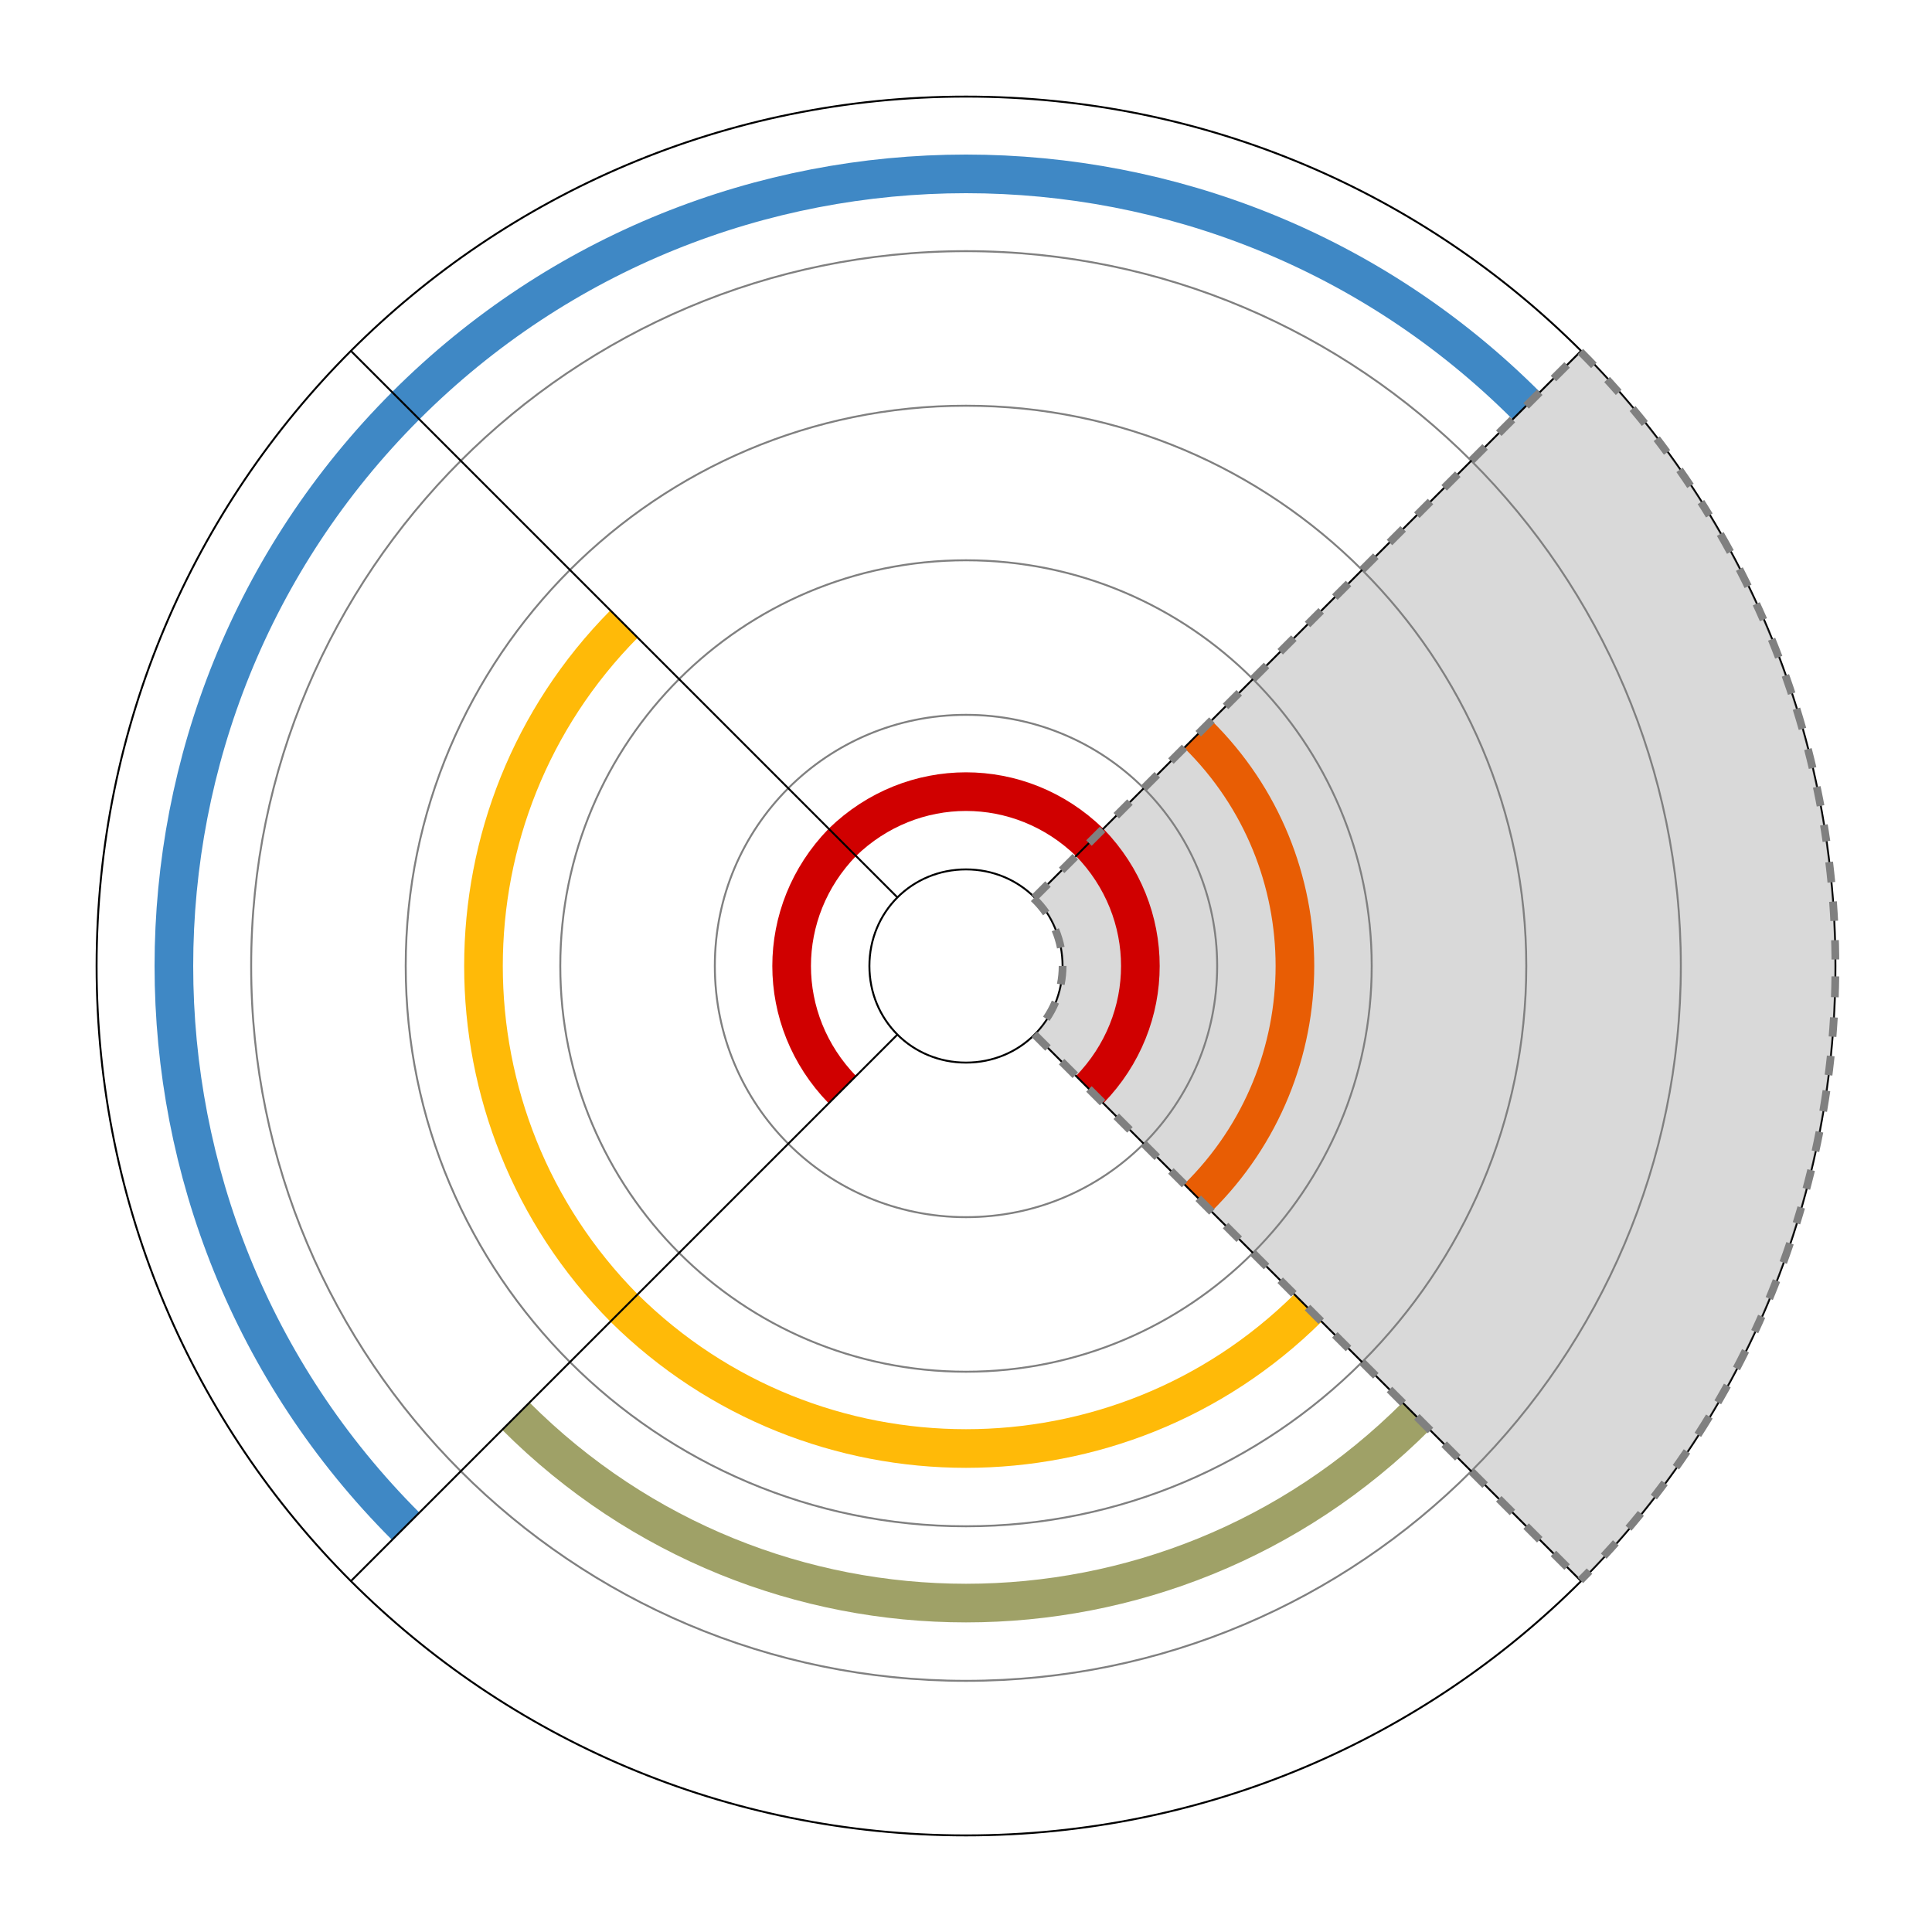 <?xml version="1.0" encoding="UTF-8"?>
<svg xmlns="http://www.w3.org/2000/svg" xmlns:xlink="http://www.w3.org/1999/xlink" width="256" height="256" viewBox="0 0 256 256">
<rect x="-25.6" y="-25.6" width="307.2" height="307.2" fill="rgb(100%, 100%, 100%)" fill-opacity="1"/>
<path fill="none" stroke-width="0.001" stroke-linecap="butt" stroke-linejoin="miter" stroke="rgb(0%, 0%, 0%)" stroke-opacity="1" stroke-miterlimit="10" d="M 0.55 0.5 C 0.55 0.528 0.528 0.55 0.5 0.55 C 0.472 0.55 0.45 0.528 0.45 0.5 C 0.45 0.472 0.472 0.45 0.5 0.45 C 0.528 0.45 0.55 0.472 0.55 0.5 " transform="matrix(256, 0, 0, 256, 0, 0)"/>
<path fill="none" stroke-width="0.001" stroke-linecap="butt" stroke-linejoin="miter" stroke="rgb(0%, 0%, 0%)" stroke-opacity="1" stroke-miterlimit="10" d="M 0.95 0.5 C 0.95 0.749 0.749 0.95 0.5 0.95 C 0.251 0.95 0.05 0.749 0.05 0.5 C 0.05 0.251 0.251 0.05 0.5 0.05 C 0.749 0.05 0.95 0.251 0.95 0.5 " transform="matrix(256, 0, 0, 256, 0, 0)"/>
<path fill="none" stroke-width="0.001" stroke-linecap="butt" stroke-linejoin="miter" stroke="rgb(50%, 50%, 50%)" stroke-opacity="1" stroke-miterlimit="10" d="M 0.63 0.5 C 0.63 0.572 0.572 0.63 0.5 0.63 C 0.428 0.63 0.37 0.572 0.37 0.5 C 0.37 0.428 0.428 0.37 0.5 0.37 C 0.572 0.37 0.63 0.428 0.63 0.5 " transform="matrix(256, 0, 0, 256, 0, 0)"/>
<path fill="none" stroke-width="0.001" stroke-linecap="butt" stroke-linejoin="miter" stroke="rgb(50%, 50%, 50%)" stroke-opacity="1" stroke-miterlimit="10" d="M 0.71 0.5 C 0.71 0.616 0.616 0.71 0.5 0.71 C 0.384 0.71 0.29 0.616 0.29 0.5 C 0.29 0.384 0.384 0.29 0.5 0.29 C 0.616 0.29 0.71 0.384 0.71 0.5 " transform="matrix(256, 0, 0, 256, 0, 0)"/>
<path fill="none" stroke-width="0.001" stroke-linecap="butt" stroke-linejoin="miter" stroke="rgb(50%, 50%, 50%)" stroke-opacity="1" stroke-miterlimit="10" d="M 0.79 0.5 C 0.79 0.66 0.66 0.79 0.5 0.79 C 0.34 0.79 0.21 0.66 0.21 0.5 C 0.21 0.34 0.34 0.21 0.5 0.21 C 0.66 0.21 0.79 0.34 0.79 0.5 " transform="matrix(256, 0, 0, 256, 0, 0)"/>
<path fill="none" stroke-width="0.001" stroke-linecap="butt" stroke-linejoin="miter" stroke="rgb(50%, 50%, 50%)" stroke-opacity="1" stroke-miterlimit="10" d="M 0.87 0.5 C 0.87 0.704 0.704 0.87 0.5 0.87 C 0.296 0.87 0.13 0.704 0.13 0.5 C 0.13 0.296 0.296 0.13 0.5 0.13 C 0.704 0.13 0.87 0.296 0.87 0.5 " transform="matrix(256, 0, 0, 256, 0, 0)"/>
<path fill="none" stroke-width="0.08" stroke-linecap="butt" stroke-linejoin="miter" stroke="rgb(50%, 50%, 50%)" stroke-opacity="0.3" stroke-miterlimit="10" d="M 0.564 0.436 C 0.599 0.472 0.599 0.528 0.564 0.564 " transform="matrix(256, 0, 0, 256, 0, 0)"/>
<path fill="none" stroke-width="0.08" stroke-linecap="butt" stroke-linejoin="miter" stroke="rgb(50%, 50%, 50%)" stroke-opacity="0.3" stroke-miterlimit="10" d="M 0.62 0.38 C 0.687 0.446 0.687 0.554 0.62 0.62 " transform="matrix(256, 0, 0, 256, 0, 0)"/>
<path fill="none" stroke-width="0.08" stroke-linecap="butt" stroke-linejoin="miter" stroke="rgb(50%, 50%, 50%)" stroke-opacity="0.3" stroke-miterlimit="10" d="M 0.677 0.323 C 0.774 0.421 0.774 0.579 0.677 0.677 " transform="matrix(256, 0, 0, 256, 0, 0)"/>
<path fill="none" stroke-width="0.08" stroke-linecap="butt" stroke-linejoin="miter" stroke="rgb(50%, 50%, 50%)" stroke-opacity="0.3" stroke-miterlimit="10" d="M 0.733 0.267 C 0.862 0.396 0.862 0.604 0.733 0.733 " transform="matrix(256, 0, 0, 256, 0, 0)"/>
<path fill="none" stroke-width="0.08" stroke-linecap="butt" stroke-linejoin="miter" stroke="rgb(50%, 50%, 50%)" stroke-opacity="0.3" stroke-miterlimit="10" d="M 0.79 0.21 C 0.95 0.37 0.95 0.63 0.79 0.79 " transform="matrix(256, 0, 0, 256, 0, 0)"/>
<path fill="none" stroke-width="0.02" stroke-linecap="butt" stroke-linejoin="miter" stroke="rgb(81.569%, 0%, 0%)" stroke-opacity="1" stroke-miterlimit="10" d="M 0.564 0.436 C 0.599 0.472 0.599 0.528 0.564 0.564 " transform="matrix(256, 0, 0, 256, 0, 0)"/>
<path fill="none" stroke-width="0.02" stroke-linecap="butt" stroke-linejoin="miter" stroke="rgb(90.98%, 36.471%, 1.569%)" stroke-opacity="1" stroke-miterlimit="10" d="M 0.62 0.38 C 0.687 0.446 0.687 0.554 0.62 0.62 " transform="matrix(256, 0, 0, 256, 0, 0)"/>
<path fill="none" stroke-width="0.02" stroke-linecap="butt" stroke-linejoin="miter" stroke="rgb(100%, 72.941%, 3.137%)" stroke-opacity="1" stroke-miterlimit="10" d="M 0.677 0.677 C 0.579 0.774 0.421 0.774 0.323 0.677 " transform="matrix(256, 0, 0, 256, 0, 0)"/>
<path fill="none" stroke-width="0.02" stroke-linecap="butt" stroke-linejoin="miter" stroke="rgb(62.353%, 63.137%, 40.392%)" stroke-opacity="1" stroke-miterlimit="10" d="M 0.733 0.733 C 0.604 0.862 0.396 0.862 0.267 0.733 " transform="matrix(256, 0, 0, 256, 0, 0)"/>
<path fill="none" stroke-width="0.02" stroke-linecap="butt" stroke-linejoin="miter" stroke="rgb(81.569%, 0%, 0%)" stroke-opacity="1" stroke-miterlimit="10" d="M 0.436 0.564 C 0.401 0.528 0.401 0.472 0.436 0.436 " transform="matrix(256, 0, 0, 256, 0, 0)"/>
<path fill="none" stroke-width="0.02" stroke-linecap="butt" stroke-linejoin="miter" stroke="rgb(100%, 72.941%, 3.137%)" stroke-opacity="1" stroke-miterlimit="10" d="M 0.323 0.677 C 0.226 0.579 0.226 0.421 0.323 0.323 " transform="matrix(256, 0, 0, 256, 0, 0)"/>
<path fill="none" stroke-width="0.02" stroke-linecap="butt" stroke-linejoin="miter" stroke="rgb(24.706%, 53.333%, 77.255%)" stroke-opacity="1" stroke-miterlimit="10" d="M 0.21 0.79 C 0.05 0.63 0.05 0.37 0.21 0.21 " transform="matrix(256, 0, 0, 256, 0, 0)"/>
<path fill="none" stroke-width="0.02" stroke-linecap="butt" stroke-linejoin="miter" stroke="rgb(81.569%, 0%, 0%)" stroke-opacity="1" stroke-miterlimit="10" d="M 0.436 0.436 C 0.472 0.401 0.528 0.401 0.564 0.436 " transform="matrix(256, 0, 0, 256, 0, 0)"/>
<path fill="none" stroke-width="0.02" stroke-linecap="butt" stroke-linejoin="miter" stroke="rgb(24.706%, 53.333%, 77.255%)" stroke-opacity="1" stroke-miterlimit="10" d="M 0.21 0.21 C 0.37 0.05 0.63 0.05 0.79 0.21 " transform="matrix(256, 0, 0, 256, 0, 0)"/>
<path fill="none" stroke-width="0.001" stroke-linecap="butt" stroke-linejoin="miter" stroke="rgb(0%, 0%, 0%)" stroke-opacity="1" stroke-miterlimit="10" d="M 0 0.05 L 0 0.45 " transform="matrix(181.019, -181.019, 181.019, 181.019, 128, 128)"/>
<path fill="none" stroke-width="0.001" stroke-linecap="butt" stroke-linejoin="miter" stroke="rgb(0%, 0%, 0%)" stroke-opacity="1" stroke-miterlimit="10" d="M 0 0.05 L 0 0.45 " transform="matrix(181.019, 181.019, -181.019, 181.019, 128, 128)"/>
<path fill="none" stroke-width="0.001" stroke-linecap="butt" stroke-linejoin="miter" stroke="rgb(0%, 0%, 0%)" stroke-opacity="1" stroke-miterlimit="10" d="M 0 0.05 L -0 0.45 " transform="matrix(-181.019, 181.019, -181.019, -181.019, 128, 128)"/>
<path fill="none" stroke-width="0.001" stroke-linecap="butt" stroke-linejoin="miter" stroke="rgb(0%, 0%, 0%)" stroke-opacity="1" stroke-miterlimit="10" d="M -0 0.05 L -0 0.45 " transform="matrix(-181.019, -181.019, 181.019, -181.019, 128, 128)"/>
<path fill="none" stroke-width="0.004" stroke-linecap="butt" stroke-linejoin="miter" stroke="rgb(50%, 50%, 50%)" stroke-opacity="1" stroke-dasharray="0.01" stroke-miterlimit="10" d="M 0.535 0.465 C 0.555 0.484 0.555 0.516 0.535 0.535 " transform="matrix(256, 0, 0, 256, 0, 0)"/>
<path fill="none" stroke-width="0.004" stroke-linecap="butt" stroke-linejoin="miter" stroke="rgb(50%, 50%, 50%)" stroke-opacity="1" stroke-dasharray="0.01" stroke-miterlimit="10" d="M 0.818 0.182 C 0.994 0.358 0.994 0.642 0.818 0.818 " transform="matrix(256, 0, 0, 256, 0, 0)"/>
<path fill="none" stroke-width="0.004" stroke-linecap="butt" stroke-linejoin="miter" stroke="rgb(50%, 50%, 50%)" stroke-opacity="1" stroke-dasharray="0.01" stroke-miterlimit="10" d="M 0 0.05 L 0 0.45 " transform="matrix(-181.019, -181.019, 181.019, -181.019, 128, 128)"/>
<path fill="none" stroke-width="0.004" stroke-linecap="butt" stroke-linejoin="miter" stroke="rgb(50%, 50%, 50%)" stroke-opacity="1" stroke-dasharray="0.01" stroke-miterlimit="10" d="M 0 0.05 L 0 0.45 " transform="matrix(181.019, -181.019, 181.019, 181.019, 128, 128)"/>
</svg>
